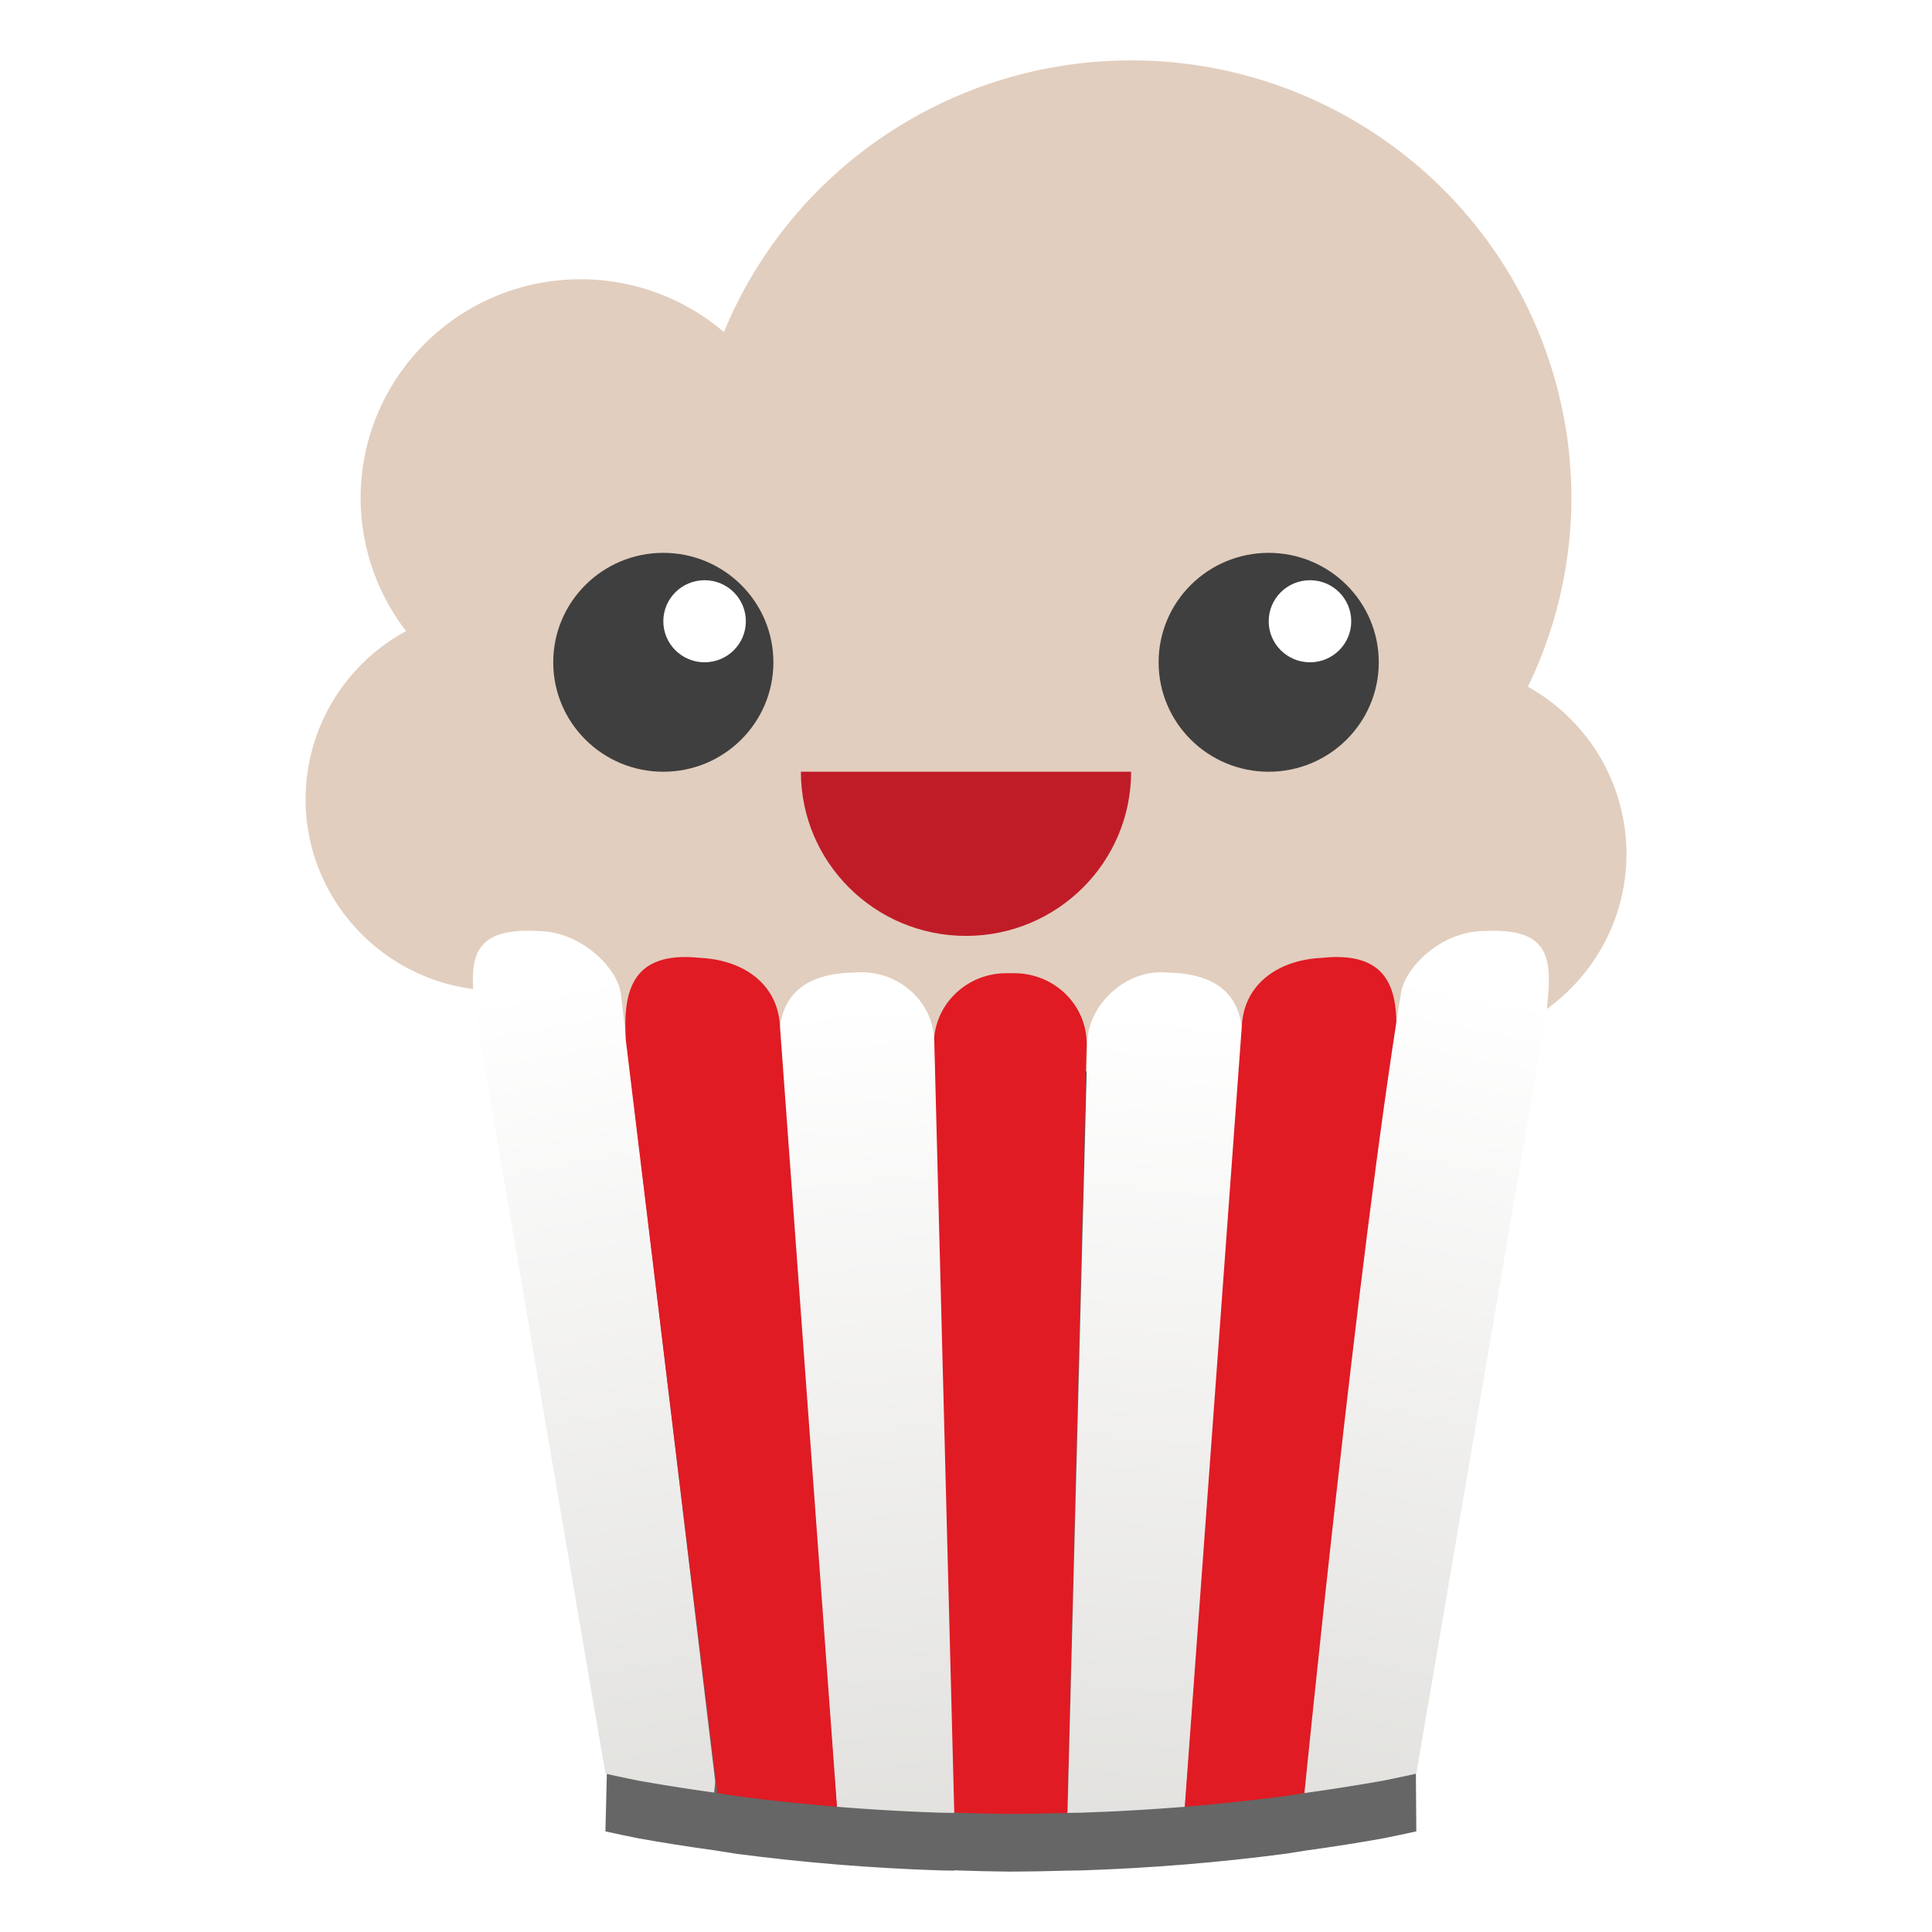 <svg xmlns="http://www.w3.org/2000/svg" xmlns:xlink="http://www.w3.org/1999/xlink" width="128" height="128" version="1.0">
 <defs>
  <linearGradient id="linearGradient1617">
   <stop id="stop1613" offset="0" style="stop-color:#e01b24"/>
   <stop id="stop1615" offset="1" style="stop-color:#e01b24"/>
  </linearGradient>
  <linearGradient id="linearGradient1609">
   <stop id="stop1605" offset="0" style="stop-color:#deddda"/>
   <stop id="stop1607" offset="1" style="stop-color:#ffffff"/>
  </linearGradient>
  <linearGradient id="linearGradient1595">
   <stop style="stop-color:#deddda" id="stop1591" offset="0"/>
   <stop style="stop-color:#ffffff" id="stop1593" offset="1"/>
  </linearGradient>
  <linearGradient id="linearGradient1579">
   <stop id="stop1575" offset="0" style="stop-color:#deddda"/>
   <stop id="stop1577" offset="1" style="stop-color:#ffffff"/>
  </linearGradient>
  <linearGradient id="a">
   <stop id="stop2" offset="0" stop-color="#68676b"/>
   <stop id="stop4" offset=".8" stop-color="#424048"/>
   <stop id="stop6" offset="1" stop-color="#241f31"/>
  </linearGradient>
  <radialGradient id="d" cx="279.422" cy="446.483" r="224" fx="279.422" fy="446.483" gradientTransform="matrix(1.344 .001 -.001 1.388 -121.22 -718.103)" gradientUnits="userSpaceOnUse" xlink:href="#a"/>
  <linearGradient id="e" x1="43.844" x2="-60" y1="234" y2="234" gradientTransform="matrix(1.002 0 0 1 72.09 56.015)" gradientUnits="userSpaceOnUse" xlink:href="#b"/>
  <linearGradient id="b">
   <stop id="stop11" offset="0" stop-color="#d5d3cf"/>
   <stop id="stop13" offset=".038" stop-color="#e3e2df"/>
   <stop id="stop15" offset=".077" stop-color="#c0bfbc"/>
   <stop id="stop17" offset=".923" stop-color="#c0bfbc"/>
   <stop id="stop19" offset=".962" stop-color="#e3e2df"/>
   <stop id="stop21" offset="1" stop-color="#d5d3cf"/>
  </linearGradient>
  <linearGradient id="linearGradient1581" x1="89.495" x2="101.337" y1="125.373" y2="60.074" gradientTransform="matrix(-0.956,0,0,0.956,130.476,7.051)" gradientUnits="userSpaceOnUse" xlink:href="#linearGradient1579"/>
  <linearGradient id="linearGradient1589" x1="73.565" x2="77.992" y1="126.233" y2="61.14" gradientTransform="matrix(-0.956,0,0,0.956,130.476,7.051)" gradientUnits="userSpaceOnUse" xlink:href="#linearGradient1595"/>
  <linearGradient id="linearGradient1603" x1="74.527" x2="78.633" y1="126.875" y2="61.782" gradientTransform="matrix(0.956,0,0,0.956,0.979,7.051)" gradientUnits="userSpaceOnUse" xlink:href="#linearGradient1579"/>
  <linearGradient id="linearGradient1611" x1="87.74" x2="100.49" y1="124.748" y2="60.096" gradientTransform="matrix(0.956,0,0,0.956,0.979,7.051)" gradientUnits="userSpaceOnUse" xlink:href="#linearGradient1609"/>
  <linearGradient id="linearGradient1619" x1="82.335" x2="90.266" y1="126.135" y2="58.477" gradientTransform="matrix(-0.956,0,0,0.956,130.476,7.051)" gradientUnits="userSpaceOnUse" xlink:href="#linearGradient1617"/>
  <linearGradient id="linearGradient1627" x1="68.161" x2="67.197" y1="126.622" y2="59.926" gradientTransform="matrix(0.956,0,0,0.956,0.979,7.051)" gradientUnits="userSpaceOnUse" xlink:href="#linearGradient1617"/>
  <linearGradient id="linearGradient1635" x1="-259.471" x2="-256.906" y1="-46.654" y2="-43.448" gradientTransform="matrix(0.956,0,0,0.956,0.979,7.051)" gradientUnits="userSpaceOnUse" xlink:href="#linearGradient1617"/>
 </defs>
 <path d="m 74.939,4.001 c -11.831,0.005 -22.488,7.115 -26.976,17.999 a 14.633,14.633 0 0 0 -9.485,-3.498 c -8.055,0 -14.585,6.492 -14.585,14.501 a 14.45,14.45 0 0 0 3.012,8.808 c -4.1,2.22 -6.653,6.489 -6.658,11.131 0,7.008 5.713,12.689 12.762,12.689 a 12.916,12.916 0 0 0 1.823,-0.142 v 3.767 c 0,6.025 4.879,10.876 10.939,10.876 h 36.462 c 6.06,0 10.939,-4.851 10.939,-10.876 v -0.149 c 0.603,0.093 1.213,0.143 1.823,0.149 7.048,0 12.762,-5.681 12.762,-12.689 -0.002,-4.592 -2.5,-8.825 -6.53,-11.067 a 28.875,28.875 0 0 0 2.884,-12.498 28.918,28.918 0 0 0 -8.544,-20.508 29.256,29.256 0 0 0 -20.626,-8.495 z" style="isolation:isolate;fill:#e2cebe;filter:url(#b)"/>
 <path d="m 74.939,51.13 c 0,6.007 -4.898,10.876 -10.939,10.876 -6.041,0 -10.939,-4.869 -10.939,-10.876 z" style="isolation:isolate;fill:#c01c28;filter:url(#b)"/>
 <g transform="translate(1.246,1)">
  <ellipse style="isolation:isolate;vector-effect:non-scaling-stroke;fill:#3f3f3f;filter:url(#b)" id="ellipse2597" cx="82.808" cy="42.879" rx="7.293" ry="7.251"/>
  <ellipse style="isolation:isolate;vector-effect:non-scaling-stroke;fill:#ffffff;filter:url(#b)" id="ellipse2599" cx="85.543" cy="40.16" rx="2.734" ry="2.719"/>
 </g>
 <g transform="translate(1.246,1)">
  <ellipse style="isolation:isolate;vector-effect:non-scaling-stroke;fill:#3f3f3f;filter:url(#b)" id="ellipse2601" cx="42.7" cy="42.879" rx="7.293" ry="7.251"/>
  <ellipse style="isolation:isolate;vector-effect:non-scaling-stroke;fill:#ffffff;filter:url(#b)" id="ellipse2603" cx="45.435" cy="40.16" rx="2.734" ry="2.719"/>
 </g>
 <g transform="translate(1.246,1)">
  <path style="opacity:0.6" d="m 33.584,64.489 c -3.782,0.046 6.007,11.499 6.306,14.426 l -1.025,41.418 c 0.718,0.159 1.441,0.312 2.17,0.459 1.655,0.295 3.334,0.56 5.033,0.794 l 0.209,0.032 c 0.416,0.068 0.833,0.134 1.251,0.198 2.195,0.289 4.419,0.526 6.663,0.71 l 0.013,0.002 c 2.249,0.184 4.516,0.314 6.792,0.39 0.325,0.007 0.651,0.012 0.977,0.017 1.9123e-4,-0.007 0.004,-0.012 0.004,-0.019 v -0.002 c 1.211,0.044 2.424,0.073 3.638,0.086 1.285,-0.005 2.57,-0.026 3.853,-0.065 2.4764e-4,-0.004 0.002,-0.006 0.002,-0.01 l 1.275,-50.841 c 1.905,-1.177 -2.132,-4.781 -4.781,-4.781 h -0.551 c -2.513,0 -4.612,1.921 -4.768,4.379 -0.129,-2.597 -2.427,-4.567 -5.072,-4.439 l -0.56,0.028 c -2.403,0.117 -4.277,1.048 -4.579,3.632 l -0.017,-0.217 c -0.198,-2.714 -2.44,-4.267 -5.296,-4.402 -4.38,-0.458 -5.02,2.056 -4.919,5.01 l -0.316,-2.633 c -0.201,-1.677 -2.635,-4.151 -5.494,-4.153 -0.288,-0.017 -0.556,-0.024 -0.809,-0.021 z m 64.285,0 c -0.252,-0.003 -0.521,0.004 -0.809,0.021 -23.103,14.827 -30.71,56.858 -27.584,58.406 1.3194e-4,0.007 0.004,0.012 0.004,0.019 0.326,-0.005 0.651,-0.01 0.977,-0.017 2.276,-0.076 4.543,-0.207 6.792,-0.39 l 0.013,-0.002 c 2.245,-0.184 4.468,-0.421 6.663,-0.71 0.418,-0.064 0.835,-0.13 1.251,-0.198 l 0.209,-0.032 c 1.699,-0.234 3.377,-0.498 5.033,-0.794 0.729,-0.147 1.452,-0.3 2.17,-0.459 l -0.264,-36.197 c 0.299,-2.927 9.328,-19.601 5.546,-19.647 z"/>
  <path d="m 61.83,119.086 a 68.447,32.465 0 0 0 3.785,0.09 68.447,32.465 0 0 0 3.853,-0.065 c 2.4764e-4,-0.004 0.002,-0.006 0.002,-0.01 l 1.275,-50.841 c 0.067,-2.648 -2.132,-4.781 -4.781,-4.781 h -0.551 c -2.648,0 -4.843,2.133 -4.781,4.781 z" style="fill:url(#linearGradient1627)"/>
  <path d="m 69.48,119.11 c 0.326,-0.005 0.651,-0.01 0.977,-0.017 2.276,-0.076 4.543,-0.207 6.792,-0.39 l 0.013,-0.002 3.782,-50.238 c 0.275,-3.65 -1.811,-4.88 -4.603,-5.016 l -0.56,-0.028 c -2.682,-0.13 -5.011,2.247 -5.079,4.547 l -1.324,51.125 c 1.3194e-4,0.007 0.004,0.012 0.004,0.019 z" style="fill:url(#linearGradient1603)"/>
  <path d="m 77.249,118.703 a 68.447,32.465 0 0 0 6.676,-0.711 68.447,32.465 0 0 0 1.251,-0.198 l 6.065,-49.904 c 0.174,-3.133 -0.321,-5.908 -4.909,-5.429 -2.856,0.134 -5.098,1.688 -5.296,4.402 z" style="fill:url(#linearGradient1635)"/>
  <path d="m 85.176,117.794 c 1.699,-0.234 3.587,-0.53 5.242,-0.825 0.729,-0.147 1.452,-0.3 2.17,-0.459 l 8.65,-50.649 c 0.319,-3.122 0.429,-5.441 -4.177,-5.175 -2.859,0.002 -5.293,2.476 -5.494,4.153 -2.856,17.477 -6.39,52.955 -6.39,52.955 z" style="fill:url(#linearGradient1611)"/>
  <path style="fill:url(#linearGradient1581)" d="m 46.069,117.762 a 68.447,32.465 0 0 1 -5.033,-0.794 68.447,32.465 0 0 1 -2.17,-0.459 l -8.65,-50.649 c -0.319,-3.122 -0.429,-5.441 4.177,-5.175 2.859,0.002 5.293,2.476 5.494,4.153 l 6.241,52.103 c 0.022,0.294 -0.043,0.544 -0.06,0.82 z"/>
  <path style="fill:url(#linearGradient1589)" d="m 61.974,119.11 a 68.447,32.465 0 0 1 -0.977,-0.017 68.447,32.465 0 0 1 -6.792,-0.39 68.447,32.465 0 0 1 -0.013,-0.002 l -3.782,-50.238 c -0.275,-3.65 1.811,-4.88 4.603,-5.016 l 0.56,-0.028 c 2.682,-0.13 5.011,1.896 5.079,4.547 l 1.324,51.125 c -1.3194e-4,0.007 -0.004,0.012 -0.004,0.019 z"/>
  <path style="fill:url(#linearGradient1619)" d="m 54.206,118.703 a 68.447,32.465 0 0 1 -6.676,-0.711 68.447,32.465 0 0 1 -1.251,-0.198 l -6.065,-49.904 c -0.174,-3.133 0.321,-5.908 4.909,-5.429 2.856,0.134 5.098,1.688 5.296,4.402 z"/>
 </g>
</svg>
